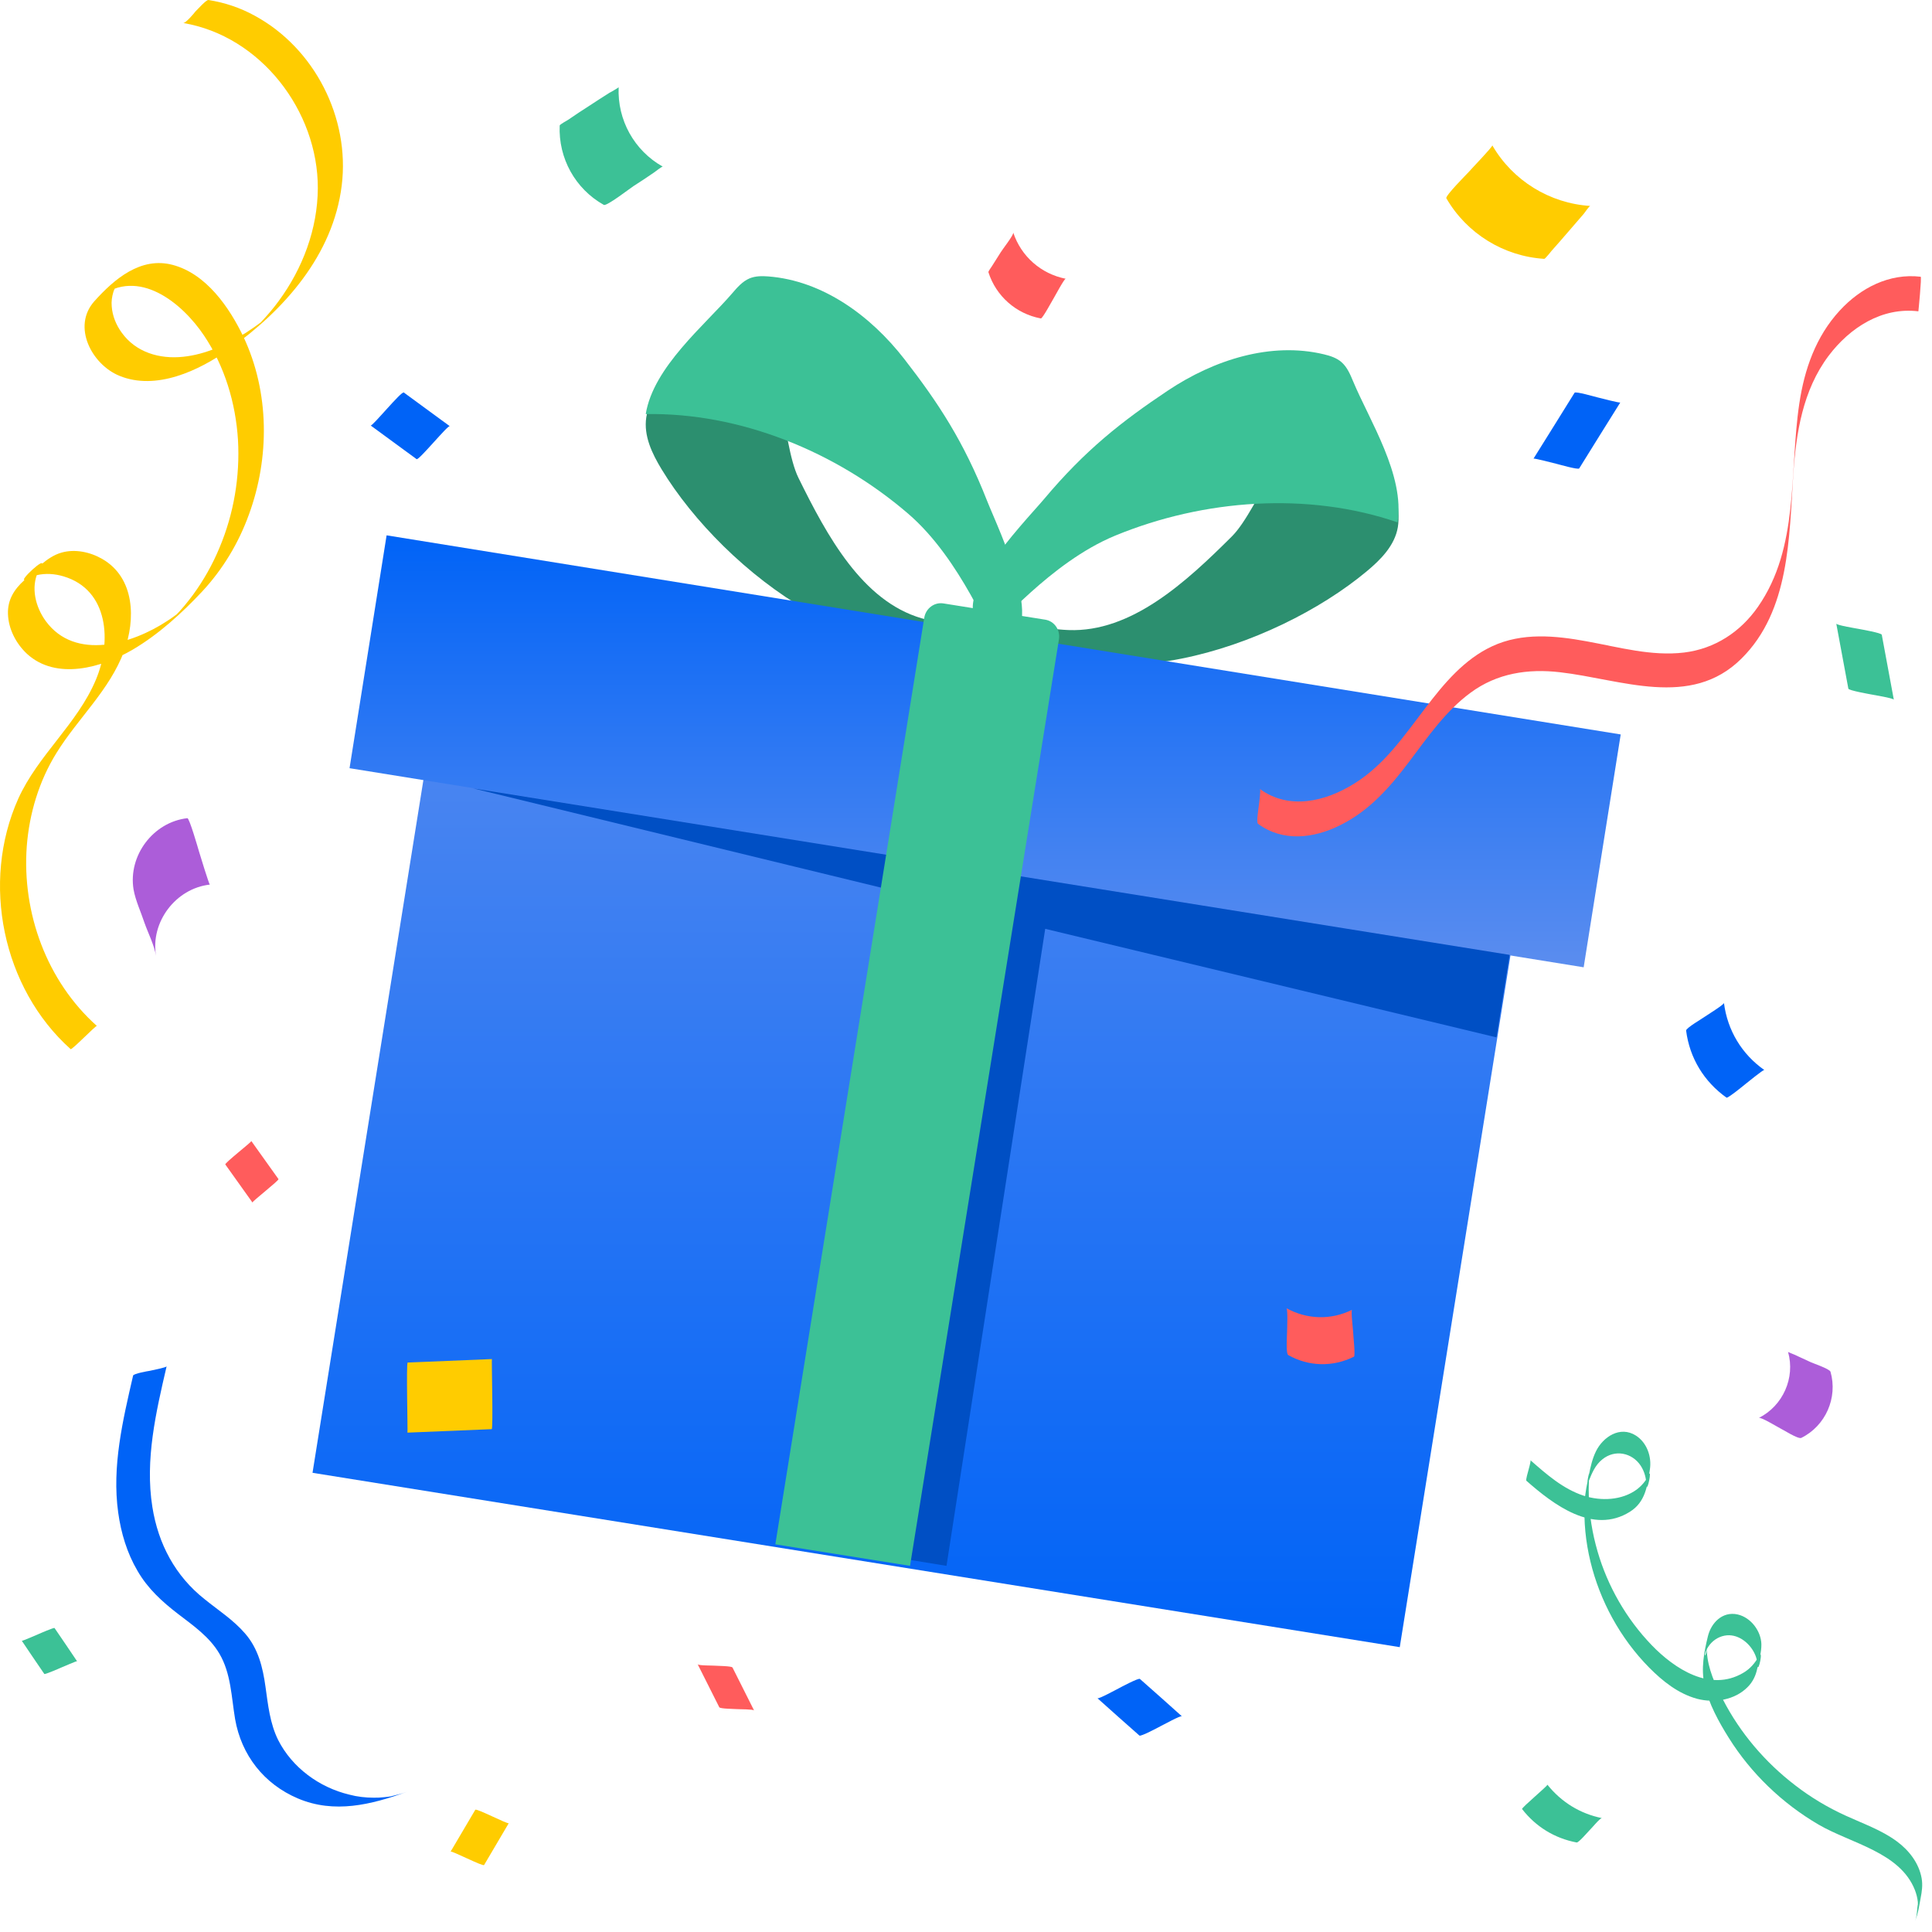 <svg width="145" height="145" viewBox="0 0 145 145" fill="none" xmlns="http://www.w3.org/2000/svg">
<rect width="144" height="144" fill="white"/>
<path d="M104.91 39.569C104.679 40.942 103.626 42.002 102.576 42.877C95.594 48.699 81.678 53.324 74.861 46.524C75.826 46.586 78.213 47.212 80.198 47.287C84.913 47.465 89.001 43.701 92.45 40.263C94.564 38.156 96.738 31.166 99.862 30.922C102.844 30.69 105.37 36.83 104.91 39.569Z" fill="#2C8F6F"/>
<path d="M78.36 37.454C81.44 33.784 84.185 31.627 87.658 29.308C91.131 26.991 95.392 25.642 99.361 26.592C99.832 26.705 100.311 26.857 100.68 27.179C101.102 27.546 101.335 28.092 101.554 28.619C102.765 31.53 105.458 35.688 104.885 39.202C98.173 36.902 90.37 37.457 83.716 40.192C78.75 42.233 74.816 47.238 74.374 47.123C70.161 46.029 76.91 39.181 78.36 37.454Z" fill="#3CC196"/>
<path d="M48.505 31.32C48.292 32.709 48.946 34.053 49.653 35.219C54.361 42.972 65.915 51.734 74.399 47.334C73.479 47.093 71.055 46.951 69.178 46.406C64.719 45.11 62.074 40.23 59.924 35.861C58.605 33.182 58.753 25.803 55.911 24.598C53.199 23.448 48.928 28.551 48.505 31.32Z" fill="#2C8F6F"/>
<path d="M74.083 37.589C72.333 33.136 70.421 30.231 67.872 26.948C65.323 23.665 61.724 21.064 57.672 20.747C57.191 20.71 56.691 20.707 56.24 20.9C55.725 21.121 55.332 21.57 54.959 22.006C52.894 24.41 49.034 27.548 48.464 31.078C55.534 30.953 62.733 33.889 68.155 38.55C72.203 42.029 74.337 48.019 74.792 48.046C79.118 48.301 74.907 39.684 74.083 37.589Z" fill="#3CC196"/>
<g filter="url(#filter0_d_3651_3129)">
<path fill-rule="evenodd" clip-rule="evenodd" d="M105.054 123.077L23.455 109.992L34.48 41.105L116.079 54.19L105.054 123.077Z" fill="url(#paint0_linear_3651_3129)"/>
</g>
<path fill-rule="evenodd" clip-rule="evenodd" d="M118.857 72.597L26.234 57.654L29.015 40.178L121.637 55.121L118.857 72.597Z" fill="url(#paint1_linear_3651_3129)"/>
<path d="M113.301 71.666L76.089 65.688L72.139 64.945L72.122 65.051L35.496 59.166L71.661 67.966L64.01 116.377L71.037 117.52L78.445 69.71L112.312 77.857L113.301 71.666Z" fill="#004FC4"/>
<path d="M68.3 117.52L58.19 115.905L69.366 46.367C69.479 45.662 70.123 45.179 70.805 45.288L78.447 46.508C79.129 46.617 79.589 47.277 79.476 47.982L68.3 117.52Z" fill="#3CC196"/>
<path d="M96.685 101.701C98.236 102.572 100.03 102.607 101.615 101.823C101.737 101.77 101.562 100.237 101.562 100.063C101.562 99.889 101.371 98.356 101.476 98.303C99.891 99.088 98.096 99.035 96.546 98.182C96.668 98.252 96.598 99.749 96.598 99.941C96.598 100.167 96.493 101.596 96.685 101.701Z" fill="#FF5C5C"/>
<path d="M82.363 127.453C83.409 128.394 84.471 129.334 85.517 130.258C85.621 130.345 86.963 129.63 87.119 129.544C87.276 129.474 88.618 128.725 88.704 128.812C87.659 127.871 86.597 126.93 85.552 126.007C85.447 125.92 84.106 126.634 83.948 126.721C83.792 126.791 82.451 127.54 82.363 127.453Z" fill="#0063F7"/>
<path d="M134.195 101.455C134.752 103.406 133.811 105.513 132 106.42C132.157 106.332 133.376 107.081 133.585 107.186C133.811 107.29 134.944 108.022 135.188 107.918C137.017 107.012 137.94 104.903 137.383 102.953C137.313 102.727 136.024 102.308 135.797 102.187C135.414 102.012 135.048 101.838 134.665 101.664C134.595 101.629 134.195 101.489 134.195 101.455Z" fill="#AC5DD9"/>
<path d="M30.579 107.522C32.687 107.435 34.795 107.348 36.903 107.261C37.025 107.261 36.885 102 36.92 102C34.813 102.087 32.705 102.174 30.597 102.261C30.475 102.261 30.614 107.522 30.579 107.522Z" fill="#FFCC00"/>
<path d="M52.363 124.909C52.903 125.989 53.443 127.052 53.983 128.132C54.053 128.254 55.133 128.254 55.29 128.271C55.447 128.288 56.544 128.271 56.596 128.375C56.057 127.295 55.516 126.233 54.977 125.152C54.907 125.031 53.827 125.031 53.67 125.013C53.531 124.996 52.433 125.013 52.363 124.909Z" fill="#FF5C5C"/>
<path d="M16.911 87.396C17.59 88.354 18.27 89.295 18.949 90.253C18.897 90.183 20.97 88.581 20.9 88.493C20.221 87.536 19.542 86.595 18.862 85.636C18.914 85.689 16.842 87.292 16.911 87.396Z" fill="#FF5C5C"/>
<path d="M13.75 1.726C19.551 2.702 23.871 8.311 23.853 14.129C23.836 17.177 22.721 20.139 20.927 22.578C20.526 23.135 20.073 23.657 19.603 24.163C19.464 24.32 18.453 25.26 19.551 24.267C20.509 23.396 19.864 23.971 19.62 24.163C19.255 24.441 18.871 24.703 18.471 24.964C17.042 25.852 15.44 26.601 13.75 26.776C11.973 26.967 10.196 26.445 9.134 24.964C8.715 24.389 8.437 23.71 8.385 22.996C8.35 22.63 8.402 22.264 8.507 21.916C8.698 21.289 9.587 20.435 8.193 21.672C7.949 21.881 7.705 22.09 7.461 22.299C10.388 20.052 13.663 22.717 15.318 25.191C16.868 27.507 17.686 30.242 17.861 33.012C18.018 35.764 17.547 38.552 16.485 41.078C15.962 42.349 15.283 43.551 14.481 44.648C14.064 45.206 13.628 45.746 13.14 46.234C13.001 46.39 12.826 46.53 12.687 46.687C12.6 46.791 14.325 45.31 13.576 45.868C13.227 46.129 12.896 46.39 12.53 46.617C9.935 48.324 5.649 49.63 3.437 46.617C2.671 45.572 2.288 44.091 2.88 42.872C2.949 42.732 3.019 42.628 3.089 42.506C3.629 41.53 1.19 43.795 1.939 43.499C2.218 43.394 2.462 43.238 2.758 43.168C3.42 43.011 4.117 43.063 4.761 43.255C8.175 44.265 8.385 48.184 7.2 51.007C5.807 54.334 2.845 56.668 1.364 59.96C-1.44 66.231 0.18 74.158 5.301 78.739C5.388 78.826 7.2 76.945 7.27 76.998C3.507 73.635 1.643 68.514 2.009 63.514C2.201 61.041 2.932 58.619 4.238 56.511C5.841 53.916 8.228 51.79 9.308 48.882C10.196 46.495 10.127 43.359 7.67 41.948C6.764 41.426 5.615 41.182 4.604 41.478C3.507 41.792 2.618 42.819 1.8 43.568C1.051 44.248 0.563 45.032 0.598 46.077C0.633 47.209 1.207 48.307 2.027 49.073C4.238 51.094 7.67 50.101 9.953 48.76C11.886 47.627 13.663 46.008 15.195 44.37C16.729 42.715 17.913 40.747 18.68 38.621C20.247 34.353 20.23 29.441 18.279 25.295C17.216 23.066 15.475 20.539 12.949 19.878C10.562 19.25 8.576 20.94 7.078 22.612C5.388 24.511 6.887 27.351 8.959 28.204C11.712 29.336 14.934 27.821 17.182 26.218C21.327 23.274 25.003 19.146 25.647 13.919C26.275 8.851 23.61 3.607 19.098 1.168C18.018 0.577 16.868 0.193 15.649 0.001C15.475 -0.034 14.795 0.75 14.656 0.873C14.604 0.959 13.924 1.761 13.75 1.726Z" fill="#FFCC00"/>
<path d="M9.99 103.238C9.217 106.587 8.388 110.067 8.871 113.518C9.082 115.054 9.536 116.563 10.319 117.893C11.086 119.225 12.163 120.206 13.374 121.137C14.508 122.007 15.727 122.849 16.468 124.114C17.339 125.592 17.366 127.36 17.643 129.011C18.113 131.728 19.817 133.9 22.359 134.977C25.088 136.136 27.867 135.449 30.543 134.476C29.719 134.781 28.836 134.883 28.012 135.187C27.995 135.189 30.593 134.611 29.2 134.841C29.079 134.855 28.975 134.866 28.854 134.881C28.594 134.91 28.315 134.925 28.052 134.92C27.438 134.92 26.816 134.851 26.22 134.691C25.083 134.419 24.008 133.91 23.087 133.209C22.164 132.509 21.395 131.615 20.875 130.588C20.258 129.343 20.117 127.957 19.928 126.611C19.725 125.144 19.387 123.727 18.379 122.58C17.51 121.575 16.393 120.862 15.369 120.032C13.153 118.287 11.876 115.874 11.435 113.101C10.871 109.553 11.707 105.986 12.505 102.545C12.481 102.636 11.366 102.851 11.229 102.885C11.108 102.899 10.025 103.093 9.99 103.238Z" fill="#0063F7"/>
<path d="M114.559 111.134C116.56 112.895 119.551 115.207 122.333 113.457C123.498 112.725 123.641 111.505 123.828 110.275C123.971 109.341 123.619 108.281 122.772 107.739C121.585 106.987 120.31 107.846 119.782 108.918C119.507 109.479 119.375 110.073 119.254 110.678C119.122 111.336 118.968 112.004 118.935 112.682C118.77 115.694 119.551 118.782 121.013 121.443C121.76 122.801 122.684 124.053 123.784 125.167C124.784 126.174 125.96 127.118 127.379 127.5C128.687 127.839 130.205 127.585 131.161 126.62C131.557 126.227 131.777 125.75 131.887 125.219C132.008 124.636 132.206 124.01 132.195 123.405C132.173 122.43 131.425 121.401 130.414 121.168C129.27 120.913 128.424 121.804 128.182 122.801C127.885 124.021 127.654 125.23 127.929 126.471C128.248 127.871 128.995 129.229 129.754 130.438C131.414 133.089 133.756 135.349 136.505 136.95C138.935 138.361 142.596 139.008 143.717 141.85C143.827 142.137 143.904 142.434 143.937 142.741C143.948 142.879 143.926 143.028 143.959 143.155C144.003 143.398 144.113 142.349 144.136 142.327C144.102 142.37 144.047 142.55 144.036 142.593C143.827 143.08 143.937 143.685 143.729 144.173C143.959 143.632 144.036 143.028 144.146 142.455C144.245 141.956 144.311 141.479 144.223 140.97C144.025 139.846 143.288 138.88 142.365 138.201C141.222 137.353 139.847 136.875 138.55 136.281C137.197 135.667 135.911 134.903 134.746 134.001C132.47 132.262 130.59 130.045 129.303 127.542C128.72 126.428 128.182 125.24 128.105 123.979C128.094 123.735 128.116 123.501 128.116 123.267C128.126 124.392 127.819 124.424 128.028 123.936C128.071 123.819 128.138 123.703 128.204 123.597C128.479 123.172 128.918 122.854 129.435 122.758C130.381 122.578 131.26 123.258 131.656 124.042C131.755 124.233 131.832 124.445 131.865 124.657C131.887 124.774 131.887 124.891 131.898 125.007C131.964 125.622 132.36 123.681 132.019 124.286C131.711 124.816 131.37 125.24 130.82 125.558C128.336 127.011 125.664 125.23 123.971 123.48C122.058 121.496 120.661 119.056 119.903 116.448C119.507 115.09 119.275 113.679 119.243 112.269C119.232 111.972 119.232 111.675 119.243 111.388C119.243 111.219 119.254 111.049 119.275 110.89C119.375 109.84 118.957 111.824 119.243 111.145C119.485 110.54 119.727 109.957 120.254 109.532C121.2 108.758 122.486 109.023 123.135 109.999C123.432 110.455 123.542 110.932 123.575 111.463C123.619 112.099 124.015 110.116 123.729 110.699C123.652 110.858 123.586 111.007 123.476 111.145C123.3 111.388 123.08 111.611 122.838 111.792C121.728 112.608 120.156 112.671 118.869 112.258C117.308 111.749 116.065 110.646 114.866 109.596C114.911 109.639 114.724 110.296 114.702 110.38C114.691 110.444 114.493 111.07 114.559 111.134Z" fill="#3CC196"/>
<path d="M144.151 20.77C141.799 20.491 139.639 21.606 138.071 23.313C136.277 25.264 135.423 27.721 135.04 30.299C134.274 35.42 135.057 41.064 131.939 45.541C130.633 47.422 128.699 48.694 126.4 48.973C123.944 49.269 121.505 48.572 119.101 48.136C116.732 47.701 114.241 47.457 111.993 48.502C109.886 49.478 108.353 51.324 106.977 53.136C105.374 55.226 103.911 57.404 101.629 58.815C99.486 60.156 96.751 60.818 94.556 59.215C94.643 59.285 94.487 60.383 94.469 60.522C94.452 60.696 94.278 61.741 94.417 61.828C96.281 63.205 98.598 62.926 100.584 61.933C102.761 60.853 104.294 59.111 105.74 57.195C107.133 55.349 108.475 53.38 110.373 51.986C112.359 50.523 114.677 50.174 117.08 50.453C121.662 50.976 126.888 53.223 130.703 49.425C134.325 45.837 134.274 40.35 134.587 35.629C134.796 32.493 135.301 29.288 137.235 26.71C138.838 24.585 141.241 23.034 143.977 23.365C143.977 23.4 144.237 20.787 144.151 20.77Z" fill="#FF5C5C"/>
<path d="M108.551 14.881C110.084 17.529 112.853 19.236 115.902 19.427C115.971 19.427 116.459 18.818 116.425 18.852C116.842 18.382 117.244 17.93 117.644 17.459C118.044 16.989 118.463 16.518 118.863 16.048C118.933 15.961 119.281 15.456 119.351 15.456C116.303 15.264 113.533 13.557 112 10.909C112.052 10.996 110.397 12.704 110.258 12.878C110.101 13.052 108.446 14.707 108.551 14.881Z" fill="#FFCC00"/>
<path d="M137.816 46.804C138.113 48.424 138.426 50.062 138.722 51.682C138.739 51.821 140.256 52.083 140.43 52.118C140.586 52.153 142.119 52.396 142.136 52.518C141.841 50.898 141.527 49.261 141.231 47.641C141.213 47.501 139.698 47.24 139.524 47.205C139.35 47.17 137.834 46.926 137.816 46.804Z" fill="#3CC196"/>
<path d="M118.174 29.476C117.146 31.131 116.118 32.786 115.091 34.423C115.125 34.371 116.658 34.771 116.798 34.806C116.955 34.841 118.452 35.277 118.522 35.155C119.55 33.5 120.578 31.845 121.606 30.207C121.571 30.26 120.038 29.86 119.898 29.825C119.742 29.79 118.244 29.354 118.174 29.476Z" fill="#0063F7"/>
<path d="M74.183 20.433C74.757 22.227 76.256 23.551 78.12 23.9C78.241 23.917 78.973 22.558 79.06 22.419C79.147 22.28 79.879 20.904 79.984 20.921C78.137 20.555 76.639 19.248 76.046 17.454C76.099 17.628 75.211 18.744 75.106 18.935C74.879 19.284 74.671 19.632 74.444 19.98C74.392 20.067 74.165 20.363 74.183 20.433Z" fill="#FF5C5C"/>
<path d="M126.546 77.346C126.807 79.401 127.887 81.178 129.578 82.38C129.664 82.45 130.884 81.457 131.006 81.352C131.127 81.266 132.347 80.255 132.417 80.307C130.727 79.123 129.647 77.329 129.386 75.273C129.403 75.395 128.097 76.196 127.957 76.3C127.801 76.422 126.529 77.154 126.546 77.346Z" fill="#0063F7"/>
<path d="M42.006 9.42C41.901 11.876 43.173 14.176 45.316 15.377C45.525 15.5 47.301 14.123 47.546 13.966C48.068 13.636 48.591 13.287 49.096 12.939C49.165 12.886 49.688 12.486 49.74 12.504C47.597 11.301 46.326 9.002 46.431 6.545C46.431 6.58 45.699 6.999 45.769 6.946C45.246 7.277 44.724 7.609 44.201 7.957C43.678 8.288 43.156 8.636 42.651 8.985C42.546 9.055 42.023 9.333 42.006 9.42Z" fill="#3CC196"/>
<path d="M14.063 61.406C11.501 61.694 9.609 64.211 10.023 66.751C10.169 67.589 10.579 68.454 10.842 69.255C11.122 70.048 11.571 70.914 11.709 71.735C11.28 69.202 13.188 66.678 15.75 66.39C15.695 66.396 14.989 64.091 14.93 63.887C14.872 63.683 14.212 61.394 14.063 61.406Z" fill="#AC5DD9"/>
<path d="M27.818 31.933C28.968 32.77 30.117 33.623 31.267 34.459C31.424 34.581 33.619 31.881 33.758 31.986C32.608 31.15 31.459 30.296 30.309 29.46C30.136 29.32 27.941 32.021 27.818 31.933Z" fill="#0063F7"/>
<path d="M35.671 135.828C35.053 136.876 34.436 137.922 33.818 138.969C33.881 138.871 36.252 140.106 36.333 139.972C36.95 138.924 37.568 137.878 38.185 136.831C38.123 136.938 35.751 135.694 35.671 135.828Z" fill="#FFCC00"/>
<path d="M1.637 123.144C2.194 123.98 2.769 124.816 3.327 125.635C3.361 125.688 4.459 125.218 4.564 125.165C4.668 125.13 5.765 124.642 5.783 124.678C5.225 123.841 4.65 123.005 4.093 122.186C4.058 122.134 2.961 122.604 2.856 122.656C2.769 122.692 1.654 123.179 1.637 123.144Z" fill="#3CC196"/>
<path d="M114.235 135.773C115.263 137.097 116.674 137.967 118.329 138.281C118.468 138.316 119.165 137.497 119.287 137.375C119.409 137.271 120.088 136.435 120.228 136.452C118.59 136.121 117.179 135.25 116.134 133.943C116.186 134.013 114.166 135.686 114.235 135.773Z" fill="#3CC196"/>
<defs>
<filter id="filter0_d_3651_3129" x="22.91" y="41.105" width="93.715" height="83.064" filterUnits="userSpaceOnUse" color-interpolation-filters="sRGB">
<feFlood flood-opacity="0" result="BackgroundImageFix"/>
<feColorMatrix in="SourceAlpha" type="matrix" values="0 0 0 0 0 0 0 0 0 0 0 0 0 0 0 0 0 0 127 0" result="hardAlpha"/>
<feOffset dy="0.545"/>
<feGaussianBlur stdDeviation="0.273"/>
<feColorMatrix type="matrix" values="0 0 0 0 0 0 0 0 0 0 0 0 0 0 0 0 0 0 0.47 0"/>
<feBlend mode="normal" in2="BackgroundImageFix" result="effect1_dropShadow_3651_3129"/>
<feBlend mode="normal" in="SourceGraphic" in2="effect1_dropShadow_3651_3129" result="shape"/>
</filter>
<linearGradient id="paint0_linear_3651_3129" x1="23.455" y1="41.105" x2="23.455" y2="123.077" gradientUnits="userSpaceOnUse">
<stop stop-color="#5B8DEF"/>
<stop offset="1" stop-color="#0063F7"/>
</linearGradient>
<linearGradient id="paint1_linear_3651_3129" x1="26.234" y1="40.178" x2="26.234" y2="72.597" gradientUnits="userSpaceOnUse">
<stop stop-color="#0063F7"/>
<stop offset="1" stop-color="#5B8DEF"/>
</linearGradient>
</defs>
</svg>
